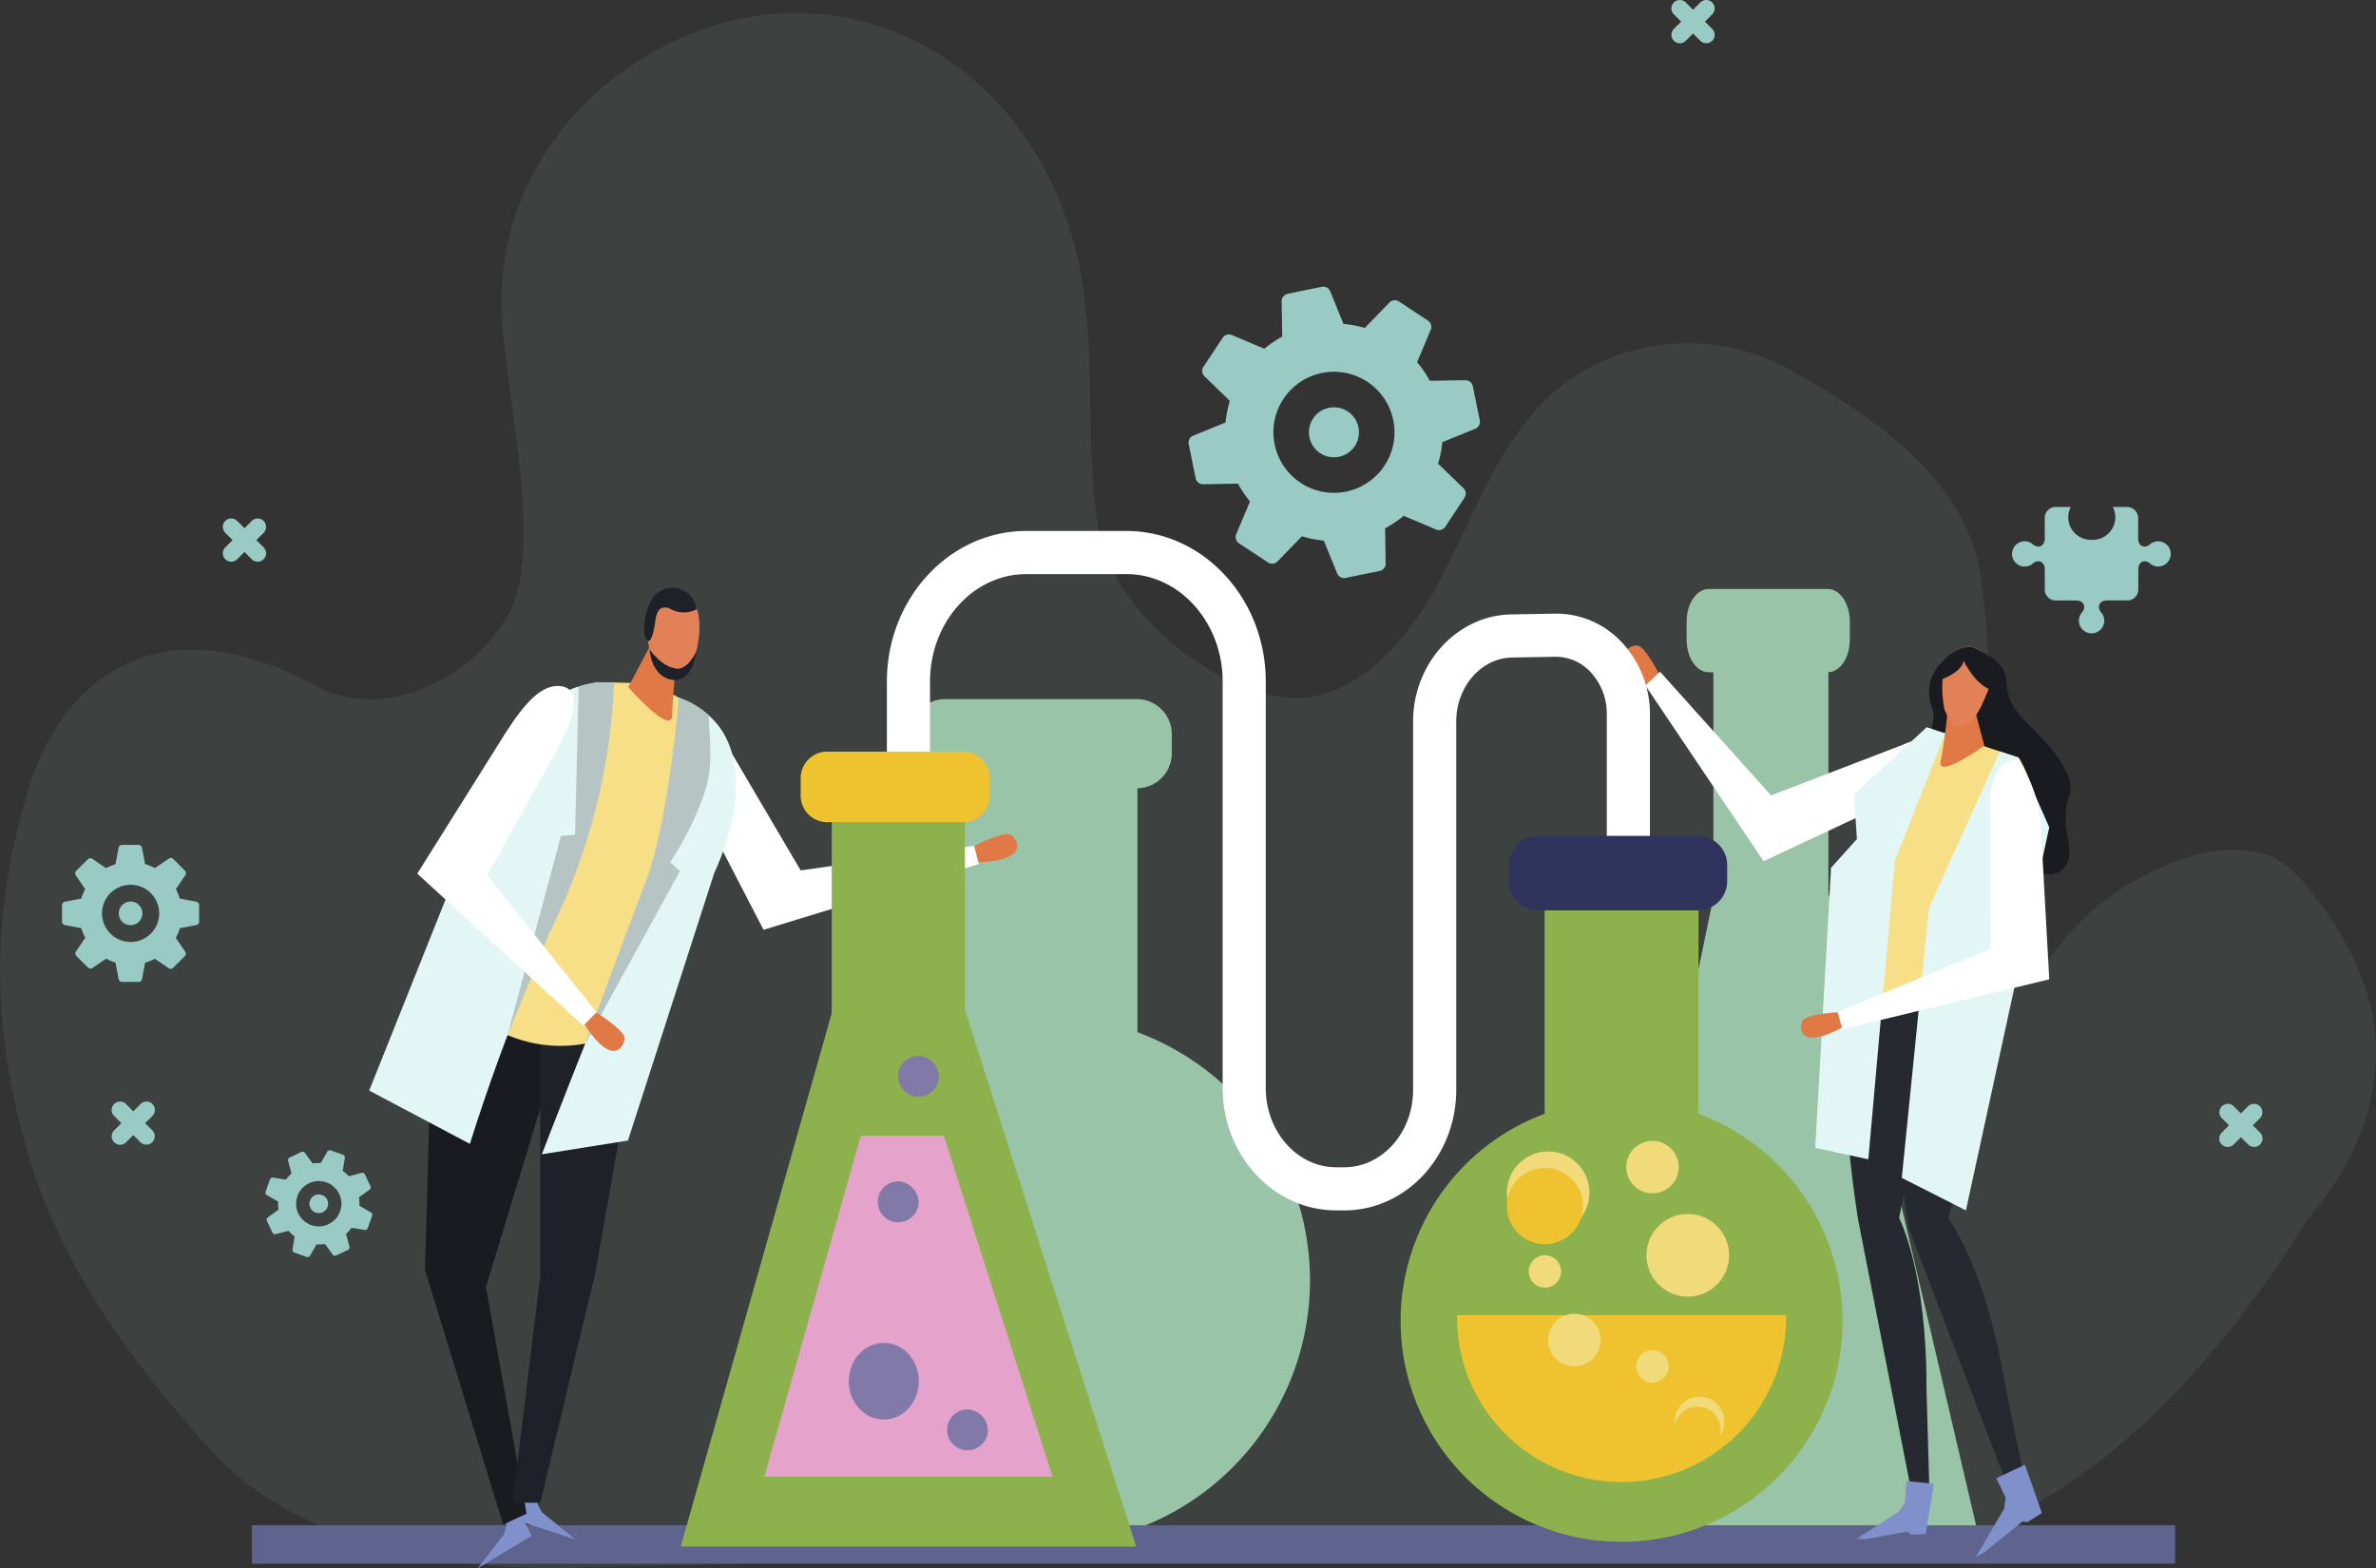 <svg xmlns="http://www.w3.org/2000/svg" width="420.597" height="277.65" viewBox="0 0 420.597 277.65">
  <rect x="0" y="0" width="420.597" height="277.65" fill="#333333" stroke="none"/>
  <g id="Grupo_5314" data-name="Grupo 5314" transform="translate(-609.403 -4091)">
    <g id="Grupo_5214" data-name="Grupo 5214" transform="translate(390.046 3914.521)">
      <path id="Trazado_14103" data-name="Trazado 14103" d="M624.57,330.1c-8.529-7.027-23.425-1.287-32.809,5.933-11.8,9.079-8.826,15.792-23.062,14.642-3.894-.315-8.061-2.351-9.547-6.436-2.005-5.512,1.627-11.364,4.633-16.259,9.136-14.883,8.426-30.514,6.342-48.481s-19.372-29.4-33.714-37.464-33.129-5.94-44.746,6.533c-7.934,8.519-11.963,20.549-17.665,31.11s-14.693,20.6-25.629,20.355c-13.223-.3-32.092-15.107-34.548-29.811s-.466-30.022-3.022-44.7c-4.832-27.757-25.844-46.869-50.847-46.741s-50.645,20.756-51.793,49.016c-.624,15.386,8.445,45.293.845,58.07-6.868,11.547-22.49,18.13-33.312,12.226-29.043-15.843-45.858-.589-51.454,18.536-6.261,21.4-6.512,39.587-.7,61.373s18.6,39.05,32.944,55c21.847,24.286,64.217,20.975,68.856,20.882,87.5-1.763,130.816-5.3,218.278-1.912,34.675,1.345,63.65-26.167,84.657-60.309.713-1.158,0,1.36,0,0,0,0,13.963-14.314,11.354-33.726C637.957,345.486,628.252,333.13,624.57,330.1Z" fill="#99cac3" opacity="0.1"/>
      <g id="Grupo_5035" data-name="Grupo 5035">
        <g id="Grupo_5034" data-name="Grupo 5034">
          <g id="Grupo_5033" data-name="Grupo 5033">
            <path id="Trazado_14104" data-name="Trazado 14104" d="M242.474,336.091a2.09,2.09,0,1,1-2.09,2.09A2.09,2.09,0,0,1,242.474,336.091Z" fill="#99cac3"/>
            <path id="Trazado_14105" data-name="Trazado 14105" d="M254.107,336.11l-2.921-.548a8.97,8.97,0,0,0-.7-1.691l1.691-2.472a.629.629,0,0,0-.072-.767l-2.085-2.086a.629.629,0,0,0-.768-.071l-2.472,1.691a9.044,9.044,0,0,0-1.743-.712l-.545-2.907a.63.63,0,0,0-.594-.493h-2.947a.631.631,0,0,0-.6.493l-.551,2.935a9.12,9.12,0,0,0-1.672.7l-2.44-1.669a.63.63,0,0,0-.769.071l-2.085,2.085a.63.63,0,0,0-.071.769l1.68,2.456a9,9,0,0,0-.688,1.67l-2.921.548a.629.629,0,0,0-.493.594v2.948a.631.631,0,0,0,.494.6l2.918.547a9.017,9.017,0,0,0,.7,1.7l-1.661,2.428a.63.63,0,0,0,.071.769l2.086,2.086a.63.63,0,0,0,.767.071l2.428-1.662a9.112,9.112,0,0,0,1.655.69l.55,2.934a.629.629,0,0,0,.594.494H243.9a.63.63,0,0,0,.6-.494l.545-2.9a9.166,9.166,0,0,0,1.725-.7l2.456,1.681a.633.633,0,0,0,.771-.071l2.084-2.085a.629.629,0,0,0,.072-.767l-1.673-2.444a9.114,9.114,0,0,0,.713-1.726l2.917-.547a.631.631,0,0,0,.494-.595V336.7A.624.624,0,0,0,254.107,336.11Zm-10.644,7.036a5.062,5.062,0,1,1,3.976-3.971A5.066,5.066,0,0,1,243.463,343.146Z" fill="#99cac3"/>
          </g>
        </g>
      </g>
      <g id="Grupo_5038" data-name="Grupo 5038">
        <g id="Grupo_5037" data-name="Grupo 5037">
          <g id="Grupo_5036" data-name="Grupo 5036">
            <path id="Trazado_14106" data-name="Trazado 14106" d="M277.28,388.877a1.655,1.655,0,1,1-2.2-.785A1.655,1.655,0,0,1,277.28,388.877Z" fill="#99cac3"/>
            <path id="Trazado_14107" data-name="Trazado 14107" d="M281.217,397.2l-.6-2.276a7.1,7.1,0,0,0,.972-1.074l2.342.37a.5.5,0,0,0,.525-.312l.783-2.2a.5.5,0,0,0-.209-.574l-2.05-1.194a7.161,7.161,0,0,0-.082-1.488l1.894-1.377a.5.5,0,0,0,.15-.592l-1-2.109a.5.5,0,0,0-.554-.257l-2.286.6a7.115,7.115,0,0,0-1.068-.959l.365-2.313a.5.5,0,0,0-.312-.526l-2.2-.783a.5.5,0,0,0-.574.21l-1.186,2.036a7.14,7.14,0,0,0-1.428.076l-1.384-1.9a.5.5,0,0,0-.593-.151l-2.108,1a.5.5,0,0,0-.258.556l.6,2.273a7.153,7.153,0,0,0-.981,1.081l-2.3-.363a.5.5,0,0,0-.525.312l-.783,2.2a.5.5,0,0,0,.209.573l2.013,1.172a7.264,7.264,0,0,0,.069,1.418l-1.912,1.39a.5.5,0,0,0-.151.593l1,2.109a.5.5,0,0,0,.555.257l2.263-.6a7.2,7.2,0,0,0,1.089,1l-.369,2.328a.5.5,0,0,0,.313.527l2.2.783a.5.5,0,0,0,.573-.209l1.18-2.027a7.188,7.188,0,0,0,1.477-.076l1.381,1.9a.5.5,0,0,0,.594.151l2.108-1A.5.5,0,0,0,281.217,397.2Zm-8.648-5.223a4.009,4.009,0,1,1,4.191,1.494A4.012,4.012,0,0,1,272.569,391.981Z" fill="#99cac3"/>
          </g>
        </g>
      </g>
      <g id="Grupo_5041" data-name="Grupo 5041">
        <g id="Grupo_5040" data-name="Grupo 5040">
          <g id="Grupo_5039" data-name="Grupo 5039">
            <path id="Trazado_14108" data-name="Trazado 14108" d="M457.933,249.321a4.425,4.425,0,1,1-6.131,1.25A4.424,4.424,0,0,1,457.933,249.321Z" fill="#99cac3"/>
            <path id="Trazado_14109" data-name="Trazado 14109" d="M478.449,262.937l-4.518-4.378a19.1,19.1,0,0,0,.741-3.8l5.87-2.39a1.33,1.33,0,0,0,.77-1.438l-1.245-6.117a1.332,1.332,0,0,0-1.273-1.023l-6.34.1a19.123,19.123,0,0,0-2.245-3.293l2.432-5.767a1.333,1.333,0,0,0-.473-1.564l-5.2-3.442a1.335,1.335,0,0,0-1.625.177l-4.4,4.538a19.1,19.1,0,0,0-3.768-.72l-2.359-5.8a1.335,1.335,0,0,0-1.441-.772l-6.115,1.247a1.334,1.334,0,0,0-1.024,1.274l.1,6.3a19.169,19.169,0,0,0-3.165,2.147l-5.795-2.444a1.332,1.332,0,0,0-1.565.473l-3.442,5.2a1.335,1.335,0,0,0,.177,1.627l4.513,4.373a19.132,19.132,0,0,0-.75,3.831l-5.768,2.348a1.332,1.332,0,0,0-.771,1.44l1.247,6.118a1.329,1.329,0,0,0,1.271,1.021l6.226-.1a19.265,19.265,0,0,0,2.117,3.15l-2.456,5.823a1.335,1.335,0,0,0,.474,1.566l5.2,3.442a1.335,1.335,0,0,0,1.627-.177l4.354-4.493a19.334,19.334,0,0,0,3.866.773l2.374,5.837a1.335,1.335,0,0,0,1.443.773l6.115-1.247a1.328,1.328,0,0,0,1.021-1.27l-.1-6.269a19.163,19.163,0,0,0,3.275-2.213l5.787,2.44a1.336,1.336,0,0,0,1.568-.475l3.442-5.2A1.324,1.324,0,0,0,478.449,262.937Zm-27.008-.005a10.716,10.716,0,1,1,11.656-2.37A10.726,10.726,0,0,1,451.441,262.932Z" fill="#99cac3"/>
          </g>
        </g>
      </g>
      <g id="Grupo_5044" data-name="Grupo 5044">
        <g id="Grupo_5043" data-name="Grupo 5043">
          <g id="Grupo_5042" data-name="Grupo 5042">
            <path id="Trazado_14110" data-name="Trazado 14110" d="M599.941,272.846c-.861.765-2.085.43-2.085-1.061V268.2a1.979,1.979,0,0,0-1.969-1.969h-2.514a4.185,4.185,0,0,1,.44,1.845,4.017,4.017,0,0,1-4.092,3.976h-.153a4.017,4.017,0,0,1-4.091-3.976,4.121,4.121,0,0,1,.44-1.845H583.25a1.932,1.932,0,0,0-1.931,1.931v3.623c0,1.491-1.243,1.816-2.1,1.061a2.236,2.236,0,1,0-.009,3.4c.86-.765,2.113-.43,2.113,1.061v3.547a1.932,1.932,0,0,0,1.931,1.931h3.594c1.491,0,1.816,1.252,1.061,2.112a2.245,2.245,0,1,0,3.4,0c-.765-.86-.43-2.122,1.061-2.122h3.576a1.932,1.932,0,0,0,1.931-1.931V277.3c0-1.491,1.214-1.816,2.074-1.061a2.229,2.229,0,1,0-.009-3.393Z" fill="#99cac3"/>
          </g>
        </g>
        <path id="Trazado_14111" data-name="Trazado 14111" d="M515.666,181.593l1.286-1.286-1.287-1.286a1.489,1.489,0,1,1,2.106-2.106l1.287,1.287,1.286-1.287a1.489,1.489,0,0,1,2.106,2.106l-1.287,1.286,1.286,1.286a1.489,1.489,0,1,1-2.106,2.106l-1.285-1.286-1.286,1.286a1.489,1.489,0,0,1-2.106-2.106Z" fill="#99cac3"/>
        <path id="Trazado_14112" data-name="Trazado 14112" d="M259.241,273.381l1.285-1.285-1.286-1.286a1.489,1.489,0,0,1,2.106-2.106l1.286,1.286,1.286-1.286a1.489,1.489,0,1,1,2.106,2.106l-1.286,1.286,1.285,1.285a1.489,1.489,0,0,1-2.106,2.106l-1.285-1.285-1.285,1.285a1.489,1.489,0,0,1-2.106-2.106Z" fill="#99cac3"/>
        <path id="Trazado_14113" data-name="Trazado 14113" d="M612.645,376.991l1.286-1.286-1.287-1.285a1.49,1.49,0,0,1,2.106-2.107l1.287,1.287,1.286-1.287a1.49,1.49,0,0,1,2.106,2.107l-1.287,1.285,1.286,1.286a1.489,1.489,0,1,1-2.106,2.106l-1.285-1.286-1.286,1.286a1.489,1.489,0,1,1-2.106-2.106Z" fill="#99cac3"/>
        <path id="Trazado_14114" data-name="Trazado 14114" d="M239.557,376.61l1.286-1.285-1.286-1.286a1.489,1.489,0,1,1,2.106-2.106l1.286,1.287,1.286-1.287a1.489,1.489,0,1,1,2.106,2.106l-1.286,1.286,1.285,1.285a1.49,1.49,0,0,1-2.106,2.107l-1.285-1.286-1.285,1.286a1.49,1.49,0,0,1-2.107-2.107Z" fill="#99cac3"/>
      </g>
    </g>
    <g id="Grupo_5313" data-name="Grupo 5313" transform="translate(340.142 3909.151)">
      <g id="Grupo_5218" data-name="Grupo 5218">
        <g id="Grupo_5215" data-name="Grupo 5215">
          <path id="Trazado_14218" data-name="Trazado 14218" d="M606.5,398.138,619.089,452h-69.6L572.8,339.577h20.023L606.5,398.138Z" fill="#99c4a7"/>
        </g>
        <g id="Grupo_5216" data-name="Grupo 5216">
          <rect id="Rectángulo_2666" data-name="Rectángulo 2666" width="20.355" height="90.314" transform="translate(572.567 291.7)" fill="#99c4a7"/>
        </g>
        <g id="Grupo_5217" data-name="Grupo 5217">
          <path id="Trazado_14219" data-name="Trazado 14219" d="M596.717,295.065c0,3.2-1.736,5.792-3.878,5.792H571.7c-2.139,0-3.878-2.593-3.878-5.792v-3.138c0-3.2,1.739-5.8,3.878-5.8h21.142c2.142,0,3.878,2.593,3.878,5.8Z" fill="#99c4a7"/>
        </g>
      </g>
      <g id="Grupo_5222" data-name="Grupo 5222">
        <g id="Grupo_5219" data-name="Grupo 5219">
          <path id="Trazado_14220" data-name="Trazado 14220" d="M501.155,408.521a46.873,46.873,0,1,1-46.873-46.872A46.876,46.876,0,0,1,501.155,408.521Z" fill="#99c4a7"/>
        </g>
        <g id="Grupo_5220" data-name="Grupo 5220">
          <rect id="Rectángulo_2667" data-name="Rectángulo 2667" width="32.656" height="96.907" transform="translate(437.955 311.593)" fill="#99c4a7"/>
        </g>
        <g id="Grupo_5221" data-name="Grupo 5221">
          <path id="Trazado_14221" data-name="Trazado 14221" d="M476.693,315.2a6.218,6.218,0,0,1-6.214,6.215H436.561a6.221,6.221,0,0,1-6.22-6.215v-3.373a6.216,6.216,0,0,1,6.22-6.211h33.918a6.213,6.213,0,0,1,6.214,6.211Z" fill="#99c4a7"/>
        </g>
      </g>
      <g id="Grupo_5224" data-name="Grupo 5224">
        <g id="Grupo_5223" data-name="Grupo 5223">
          <rect id="Rectángulo_2668" data-name="Rectángulo 2668" width="340.437" height="6.803" transform="translate(313.858 451.878)" fill="#5f648f"/>
        </g>
      </g>
      <g id="Grupo_5257" data-name="Grupo 5257">
        <g id="Grupo_5226" data-name="Grupo 5226">
          <g id="Grupo_5225" data-name="Grupo 5225">
            <path id="Trazado_14222" data-name="Trazado 14222" d="M360.546,448.008l-2.03.656.376,3.259-.423,1.569-4.657,6.007,9.568-5.768Z" fill="#8090ca"/>
          </g>
        </g>
        <g id="Grupo_5228" data-name="Grupo 5228">
          <g id="Grupo_5227" data-name="Grupo 5227">
            <path id="Trazado_14223" data-name="Trazado 14223" d="M361.922,444.7l2.129.174.369,3.265.768,1.432,5.89,4.793-10.619-3.45Z" fill="#8090ca"/>
          </g>
        </g>
        <g id="Grupo_5230" data-name="Grupo 5230">
          <g id="Grupo_5229" data-name="Grupo 5229">
            <path id="Trazado_14224" data-name="Trazado 14224" d="M345.87,357.13l-1.378,49.531,13.835,45.1,4.15-1.938-7.2-40.12,12.732-41.782Z" fill="#191b21"/>
          </g>
        </g>
        <g id="Grupo_5232" data-name="Grupo 5232">
          <g id="Grupo_5231" data-name="Grupo 5231">
            <path id="Trazado_14225" data-name="Trazado 14225" d="M364.9,366.411v41.36l-4.916,40.117H364.9l9.749-40.738,8.849-50.02Z" fill="#1e2128"/>
          </g>
        </g>
        <g id="Grupo_5237" data-name="Grupo 5237">
          <g id="Grupo_5234" data-name="Grupo 5234">
            <g id="Grupo_5233" data-name="Grupo 5233">
              <path id="Trazado_14226" data-name="Trazado 14226" d="M441.031,331.964s5.817-3.107,7.127-2.344c1.109.64,3.9,4.67-6.473,4.924Z" fill="#e17947"/>
            </g>
          </g>
          <g id="Grupo_5236" data-name="Grupo 5236">
            <g id="Grupo_5235" data-name="Grupo 5235">
              <path id="Trazado_14227" data-name="Trazado 14227" d="M390.721,320l13.7,26.453,38.113-11.643-.841-3.237-30.7,4.37-13.44-22.854s-3.917-8.049-9.075-5.012A25.985,25.985,0,0,0,390.721,320Z" fill="#fff"/>
            </g>
          </g>
        </g>
        <g id="Grupo_5239" data-name="Grupo 5239">
          <g id="Grupo_5238" data-name="Grupo 5238">
            <path id="Trazado_14228" data-name="Trazado 14228" d="M377.971,302.682c-4.963-.086-16.275,3.838-19.468,10.135s-4.75,22.255-4.75,22.255l-7.649,19.9s14.972,21.129,37.422,7.4c0,0,5.466-20.421,9.168-29.033,2.159-5.018,9.106-18.645,3.068-23.549C386.929,302.625,383.02,302.77,377.971,302.682Z" fill="#f6df86"/>
          </g>
        </g>
        <g id="Grupo_5241" data-name="Grupo 5241">
          <g id="Grupo_5240" data-name="Grupo 5240">
            <path id="Trazado_14229" data-name="Trazado 14229" d="M384.222,296.386l-3.749,7.128s7.837,8.868,7.78,4.859a89.782,89.782,0,0,1,1.035-10.832Z" fill="#e17947"/>
          </g>
        </g>
        <g id="Grupo_5243" data-name="Grupo 5243">
          <g id="Grupo_5242" data-name="Grupo 5242">
            <path id="Trazado_14230" data-name="Trazado 14230" d="M386.21,287.644c-.968,1.411-2.889,4.16-2.482,6.4s.9,6.2,3.035,7.609,3.987-.358,4.573-1.207c.95-1.37,3.372-9.723.081-12.64C388.935,285.6,386.952,286.571,386.21,287.644Z" fill="#e28058"/>
          </g>
        </g>
        <g id="Grupo_5245" data-name="Grupo 5245">
          <g id="Grupo_5244" data-name="Grupo 5244">
            <path id="Trazado_14231" data-name="Trazado 14231" d="M392.577,289.7a4.791,4.791,0,0,1-4.485.025c-2.451-1.237-2.708,1.408-2.772,1.7s-.452,4.045-1.366,3.9-1.085-4.984.935-7.753A4.323,4.323,0,0,1,392.577,289.7Z" fill="#1e2128"/>
          </g>
        </g>
        <g id="Grupo_5247" data-name="Grupo 5247">
          <g id="Grupo_5246" data-name="Grupo 5246">
            <path id="Trazado_14232" data-name="Trazado 14232" d="M384.25,296.8s2.053,3.143,4.841,3.43c1.768.182,3.333-2.615,3.473-3.259s-.472,5.89-4.3,5.246S384.25,296.8,384.25,296.8Z" fill="#1e2128"/>
          </g>
        </g>
        <g id="Grupo_5248" data-name="Grupo 5248">
          <path id="Trazado_14233" data-name="Trazado 14233" d="M377.971,302.682s-1.184,22.288-10.105,41.377a356.116,356.116,0,0,0-15.424,40.3l-17.827-9.442,15.105-37.793S356.333,301.365,377.971,302.682Z" fill="#e1f6f5"/>
        </g>
        <g id="Grupo_5249" data-name="Grupo 5249">
          <path id="Trazado_14234" data-name="Trazado 14234" d="M389.426,305.363s-.672,22.792-7.992,40.187-16.26,40.651-16.26,40.651l15.245-2.432,15.294-47.415S407.64,312.277,389.426,305.363Z" fill="#e1f6f5"/>
        </g>
        <g id="Grupo_5250" data-name="Grupo 5250">
          <path id="Trazado_14235" data-name="Trazado 14235" d="M377.971,302.682a109.053,109.053,0,0,1-11.532,44.494l-7.326,17.939,9.449-35.282,2.5-.213.631-26.226h0a29.565,29.565,0,0,1,3.156-.764C375.734,302.615,377.971,302.682,377.971,302.682Z" fill="#b6c4c3"/>
        </g>
        <g id="Grupo_5251" data-name="Grupo 5251">
          <path id="Trazado_14236" data-name="Trazado 14236" d="M389.426,305.363s-1.77,21.756-5.8,32.389-10.767,28.859-10.767,28.859l16.776-30.55-1.744-1.577a53.8,53.8,0,0,0,6.276-12.892c1.451-4.765.6-9.616.548-13.105A13.761,13.761,0,0,0,389.426,305.363Z" fill="#b6c4c3"/>
        </g>
        <g id="Grupo_5256" data-name="Grupo 5256">
          <g id="Grupo_5253" data-name="Grupo 5253">
            <g id="Grupo_5252" data-name="Grupo 5252">
              <path id="Trazado_14237" data-name="Trazado 14237" d="M374.192,360.69s5.63,3.432,5.64,4.95c.011,1.275-2.04,5.737-7.527-3.077Z" fill="#e17947"/>
            </g>
          </g>
          <g id="Grupo_5255" data-name="Grupo 5255">
            <g id="Grupo_5254" data-name="Grupo 5254">
              <path id="Trazado_14238" data-name="Trazado 14238" d="M358.958,311.272l-15.831,25.24,29.383,26.921,2.354-2.369-19.351-24.231,12.867-23.18s5.7-10.212-.285-10.36C365.06,303.222,362.3,306.146,358.958,311.272Z" fill="#fff"/>
            </g>
          </g>
        </g>
      </g>
      <g id="Grupo_5288" data-name="Grupo 5288">
        <g id="Grupo_5259" data-name="Grupo 5259">
          <g id="Grupo_5258" data-name="Grupo 5258">
            <path id="Trazado_14239" data-name="Trazado 14239" d="M619.585,297s4.607,1.813,4.789,5.116,1.132,5.285,4.338,8.4,8.16,8.516,6.862,12.151c-2.068,5.782,1.459,9.633-.742,12.57s-6.066.64-7.024-1.282-8.838-11.839-9.666-15.142-5.2-1.978-6.479-4.365.319-5.512-.228-6.831c-2.017-4.816.579-8.156,3.506-10.228S619.585,297,619.585,297Z" fill="#191b21"/>
          </g>
        </g>
        <g id="Grupo_5261" data-name="Grupo 5261">
          <g id="Grupo_5260" data-name="Grupo 5260">
            <path id="Trazado_14240" data-name="Trazado 14240" d="M596.146,355.961l16.864,2.866-7.566,38.646s4.934,9.485,4.836,30.111L610.8,445.7l-3.109.625L598.2,397.859S594.21,374.294,596.146,355.961Z" fill="#262a30"/>
          </g>
        </g>
        <g id="Grupo_5263" data-name="Grupo 5263">
          <g id="Grupo_5262" data-name="Grupo 5262">
            <path id="Trazado_14241" data-name="Trazado 14241" d="M605.675,358.827l16.9,3.435-8.4,35.325s6.491,8.5,9.928,28.831l3.632,17.761-2.965,1.141L607.11,399.209S602.812,373.433,605.675,358.827Z" fill="#262a30"/>
          </g>
        </g>
        <g id="Grupo_5268" data-name="Grupo 5268">
          <g id="Grupo_5265" data-name="Grupo 5265">
            <g id="Grupo_5264" data-name="Grupo 5264">
              <path id="Trazado_14242" data-name="Trazado 14242" d="M563.3,301.863s-2.749-5.593-4.174-5.739c-1.2-.118-5.573,1.422,2.245,7.356Z" fill="#e17947"/>
            </g>
          </g>
          <g id="Grupo_5267" data-name="Grupo 5267">
            <g id="Grupo_5266" data-name="Grupo 5266">
              <path id="Trazado_14243" data-name="Trazado 14243" d="M606.978,322.361l-25.531,11.95L560.523,303.2l2.6-2.432,19.65,21.9,23.384-8.987s7.629-3.656,9.653,1.629A27.489,27.489,0,0,1,606.978,322.361Z" fill="#fff"/>
            </g>
          </g>
        </g>
        <g id="Grupo_5270" data-name="Grupo 5270">
          <g id="Grupo_5269" data-name="Grupo 5269">
            <path id="Trazado_14244" data-name="Trazado 14244" d="M626.573,315.964s2.829,3.657,3.278,11.734-4.493,17.961-4.493,17.961l-3.079,17.869-26.133-7.567.75-18.873,4.467-4.791-1.588-5.942L610.3,310.616Z" fill="#f6df86"/>
          </g>
        </g>
        <g id="Grupo_5272" data-name="Grupo 5272">
          <g id="Grupo_5271" data-name="Grupo 5271">
            <path id="Trazado_14245" data-name="Trazado 14245" d="M611.6,444.528l-4.883-.479-.234,3.8-1.02,1.529-7.6,4.952,1.809-.039L606.9,453l.592.531,2.663-.091Z" fill="#8090ca"/>
          </g>
        </g>
        <g id="Grupo_5274" data-name="Grupo 5274">
          <g id="Grupo_5273" data-name="Grupo 5273">
            <path id="Trazado_14246" data-name="Trazado 14246" d="M627.709,441.156l-5.074,2.4,1.664,3.431-.252,1.908-5.059,8.674,1.776-1.076,6.51-5.284.859.119,2.59-1.616Z" fill="#8090ca"/>
          </g>
        </g>
        <g id="Grupo_5276" data-name="Grupo 5276">
          <g id="Grupo_5275" data-name="Grupo 5275">
            <path id="Trazado_14247" data-name="Trazado 14247" d="M618.682,306.931l1.845,6.926s-8.563,6.153-7.719,2.68a79.412,79.412,0,0,0,1.246-9.606Z" fill="#e17947"/>
          </g>
        </g>
        <g id="Grupo_5278" data-name="Grupo 5278">
          <g id="Grupo_5277" data-name="Grupo 5277">
            <path id="Trazado_14248" data-name="Trazado 14248" d="M620.244,297.925c.582,1.462,1.745,4.311.919,6.241s-2.063,5.367-4.267,6.192-2.775-1.654-3.25-2.478-1.635-8.93,1.9-10.875C618.222,295.539,619.8,296.812,620.244,297.925Z" fill="#e28058"/>
          </g>
        </g>
        <g id="Grupo_5280" data-name="Grupo 5280">
          <g id="Grupo_5279" data-name="Grupo 5279">
            <path id="Trazado_14249" data-name="Trazado 14249" d="M616.852,298.817s2.027,4.3,4.955,5.185c0,0,.465-6.789-3.665-7.637,0,0-4.974-.308-5.425,5.849C612.717,302.214,616.579,300.931,616.852,298.817Z" fill="#191b21"/>
          </g>
        </g>
        <g id="Grupo_5281" data-name="Grupo 5281">
          <path id="Trazado_14250" data-name="Trazado 14250" d="M626.573,315.964l5.446,12.343-14.754,67.829-11.351-5.76,4.807-47.777,12.532-27.724Z" fill="#e1f6f5"/>
        </g>
        <g id="Grupo_5282" data-name="Grupo 5282">
          <path id="Trazado_14251" data-name="Trazado 14251" d="M610.3,310.616l3.3,1.082-8.9,22.494-4.711,52.9-9.4-2.034,2.8-49.575,4.576-5.085-.509-7.882Z" fill="#e1f6f5"/>
        </g>
        <g id="Grupo_5287" data-name="Grupo 5287">
          <g id="Grupo_5284" data-name="Grupo 5284">
            <g id="Grupo_5283" data-name="Grupo 5283">
              <path id="Trazado_14252" data-name="Trazado 14252" d="M595.269,361.016s-6.225.262-6.926,1.516c-.589,1.052-.937,5.674,7.637.9Z" fill="#e17947"/>
            </g>
          </g>
          <g id="Grupo_5286" data-name="Grupo 5286">
            <g id="Grupo_5285" data-name="Grupo 5285">
              <path id="Trazado_14253" data-name="Trazado 14253" d="M630.469,327.115l1.549,28.111-36.609,8.828-.867-3.038,27.078-11.183-.031-25.056s-.683-8.435,4.968-8.437A24.536,24.536,0,0,1,630.469,327.115Z" fill="#fff"/>
            </g>
          </g>
        </g>
      </g>
      <g id="Grupo_5289" data-name="Grupo 5289">
        <path id="Trazado_14254" data-name="Trazado 14254" d="M507.223,396.134h-1.43c-11.086,0-20.1-9.714-20.1-21.655V302.511c0-10.491-7.644-19.025-17.04-19.025H450.93c-9.4,0-17.037,8.534-17.037,19.025v42.87h-7.637v-42.87c0-14.7,11.068-26.662,24.674-26.662h17.719c13.609,0,24.677,11.961,24.677,26.662v71.968c0,7.731,5.593,14.019,12.467,14.019h1.43c6.718,0,12.184-6.147,12.184-13.7v-65.23c0-10.272,7.777-18.769,17.334-18.942l7.72-.138a15.783,15.783,0,0,1,11.478,4.657,18.476,18.476,0,0,1,5.391,13.141v27.709h-7.636V308.282a10.788,10.788,0,0,0-3.1-7.692,8.452,8.452,0,0,0-5.991-2.472l-7.716.14c-5.428.1-9.841,5.17-9.841,11.306v65.23C527.041,386.562,518.151,396.134,507.223,396.134Z" fill="#fff"/>
      </g>
      <g id="Grupo_5290" data-name="Grupo 5290">
        <rect id="Rectángulo_2669" data-name="Rectángulo 2669" width="23.577" height="76.626" transform="translate(416.496 319.638)" fill="#8db14c"/>
      </g>
      <g id="Grupo_5291" data-name="Grupo 5291">
        <path id="Trazado_14255" data-name="Trazado 14255" d="M444.465,322.494a4.713,4.713,0,0,1-4.486,4.911H415.484A4.71,4.71,0,0,1,411,322.494v-2.666a4.712,4.712,0,0,1,4.483-4.915h24.495a4.715,4.715,0,0,1,4.486,4.915Z" fill="#efc330"/>
      </g>
      <g id="Grupo_5295" data-name="Grupo 5295">
        <g id="Grupo_5292" data-name="Grupo 5292">
          <path id="Trazado_14256" data-name="Trazado 14256" d="M595.422,415.69a39.112,39.112,0,1,1-39.112-39.108A39.113,39.113,0,0,1,595.422,415.69Z" fill="#8db14c"/>
        </g>
        <g id="Grupo_5293" data-name="Grupo 5293">
          <rect id="Rectángulo_2670" data-name="Rectángulo 2670" width="27.247" height="80.857" transform="translate(542.688 334.817)" fill="#8db14c"/>
        </g>
        <g id="Grupo_5294" data-name="Grupo 5294">
          <path id="Rectángulo_2671" data-name="Rectángulo 2671" d="M5.186,0h28.3A5.186,5.186,0,0,1,38.67,5.186V8a5.184,5.184,0,0,1-5.184,5.184H5.184A5.184,5.184,0,0,1,0,8V5.186A5.186,5.186,0,0,1,5.186,0Z" transform="translate(536.336 329.833)" fill="#30345c"/>
        </g>
      </g>
      <g id="Grupo_5296" data-name="Grupo 5296">
        <path id="Trazado_14257" data-name="Trazado 14257" d="M556.31,444.222a29.133,29.133,0,0,0,29.134-29.135c0-.142-.016-.277-.018-.417H527.2c0,.14-.021.275-.021.417A29.133,29.133,0,0,0,556.31,444.222Z" fill="#efc330"/>
      </g>
      <g id="Grupo_5306" data-name="Grupo 5306">
        <g id="Grupo_5297" data-name="Grupo 5297">
          <path id="Trazado_14258" data-name="Trazado 14258" d="M550.623,393.016a7.311,7.311,0,1,1-7.312-7.31A7.314,7.314,0,0,1,550.623,393.016Z" fill="#f1da7a"/>
        </g>
        <g id="Grupo_5298" data-name="Grupo 5298">
          <path id="Trazado_14259" data-name="Trazado 14259" d="M549.484,395.366a6.742,6.742,0,1,1-6.742-6.745A6.745,6.745,0,0,1,549.484,395.366Z" fill="#efc330"/>
        </g>
        <g id="Grupo_5299" data-name="Grupo 5299">
          <path id="Trazado_14260" data-name="Trazado 14260" d="M575.344,404.081a7.312,7.312,0,1,1-7.307-7.312A7.309,7.309,0,0,1,575.344,404.081Z" fill="#f1da7a"/>
        </g>
        <g id="Grupo_5300" data-name="Grupo 5300">
          <path id="Trazado_14261" data-name="Trazado 14261" d="M552.6,419.089a4.645,4.645,0,1,1-4.646-4.645A4.642,4.642,0,0,1,552.6,419.089Z" fill="#f1da7a"/>
        </g>
        <g id="Grupo_5301" data-name="Grupo 5301">
          <path id="Trazado_14262" data-name="Trazado 14262" d="M566.425,388.471a4.642,4.642,0,1,1-4.635-4.643A4.636,4.636,0,0,1,566.425,388.471Z" fill="#f1da7a"/>
        </g>
        <g id="Grupo_5302" data-name="Grupo 5302">
          <path id="Trazado_14263" data-name="Trazado 14263" d="M564.653,423.731a2.866,2.866,0,1,1-2.863-2.865A2.867,2.867,0,0,1,564.653,423.731Z" fill="#f1da7a"/>
        </g>
        <g id="Grupo_5303" data-name="Grupo 5303">
          <path id="Trazado_14264" data-name="Trazado 14264" d="M545.608,406.947a2.864,2.864,0,1,1-2.866-2.866A2.862,2.862,0,0,1,545.608,406.947Z" fill="#f1da7a"/>
        </g>
        <g id="Grupo_5304" data-name="Grupo 5304">
          <path id="Trazado_14265" data-name="Trazado 14265" d="M574.508,433.521a4.4,4.4,0,1,1-4.41-4.4A4.4,4.4,0,0,1,574.508,433.521Z" fill="#f1da7a"/>
        </g>
        <g id="Grupo_5305" data-name="Grupo 5305">
          <path id="Trazado_14266" data-name="Trazado 14266" d="M573.821,434.937a4.06,4.06,0,1,1-4.065-4.063A4.065,4.065,0,0,1,573.821,434.937Z" fill="#efc330"/>
        </g>
      </g>
      <g id="Grupo_5307" data-name="Grupo 5307">
        <path id="Trazado_14267" data-name="Trazado 14267" d="M455.8,409.946l14.582,45.7H389.763l27-95.389h23.195L455.8,409.946Z" fill="#8db14c"/>
      </g>
      <g id="Grupo_5308" data-name="Grupo 5308">
        <path id="Trazado_14268" data-name="Trazado 14268" d="M446.357,414.348l9.228,28.922H404.559l17.09-60.365H436.33l10.027,31.443Z" fill="#e5a2cb"/>
      </g>
      <g id="Grupo_5309" data-name="Grupo 5309">
        <path id="Trazado_14269" data-name="Trazado 14269" d="M431.914,426.378c0,3.749-2.777,6.789-6.2,6.789s-6.2-3.04-6.2-6.789,2.775-6.792,6.2-6.792S431.914,422.625,431.914,426.378Z" fill="#817aa9"/>
      </g>
      <g id="Grupo_5310" data-name="Grupo 5310">
        <path id="Trazado_14270" data-name="Trazado 14270" d="M444.14,435.319a3.616,3.616,0,1,1-3.6-3.945A3.784,3.784,0,0,1,444.14,435.319Z" fill="#817aa9"/>
      </g>
      <g id="Grupo_5311" data-name="Grupo 5311">
        <path id="Trazado_14271" data-name="Trazado 14271" d="M431.865,394.944a3.619,3.619,0,1,1-3.6-3.946A3.784,3.784,0,0,1,431.865,394.944Z" fill="#817aa9"/>
      </g>
      <g id="Grupo_5312" data-name="Grupo 5312">
        <path id="Trazado_14272" data-name="Trazado 14272" d="M435.463,372.707a3.618,3.618,0,1,1-3.605-3.945A3.788,3.788,0,0,1,435.463,372.707Z" fill="#817aa9"/>
      </g>
    </g>
  </g>
</svg>
